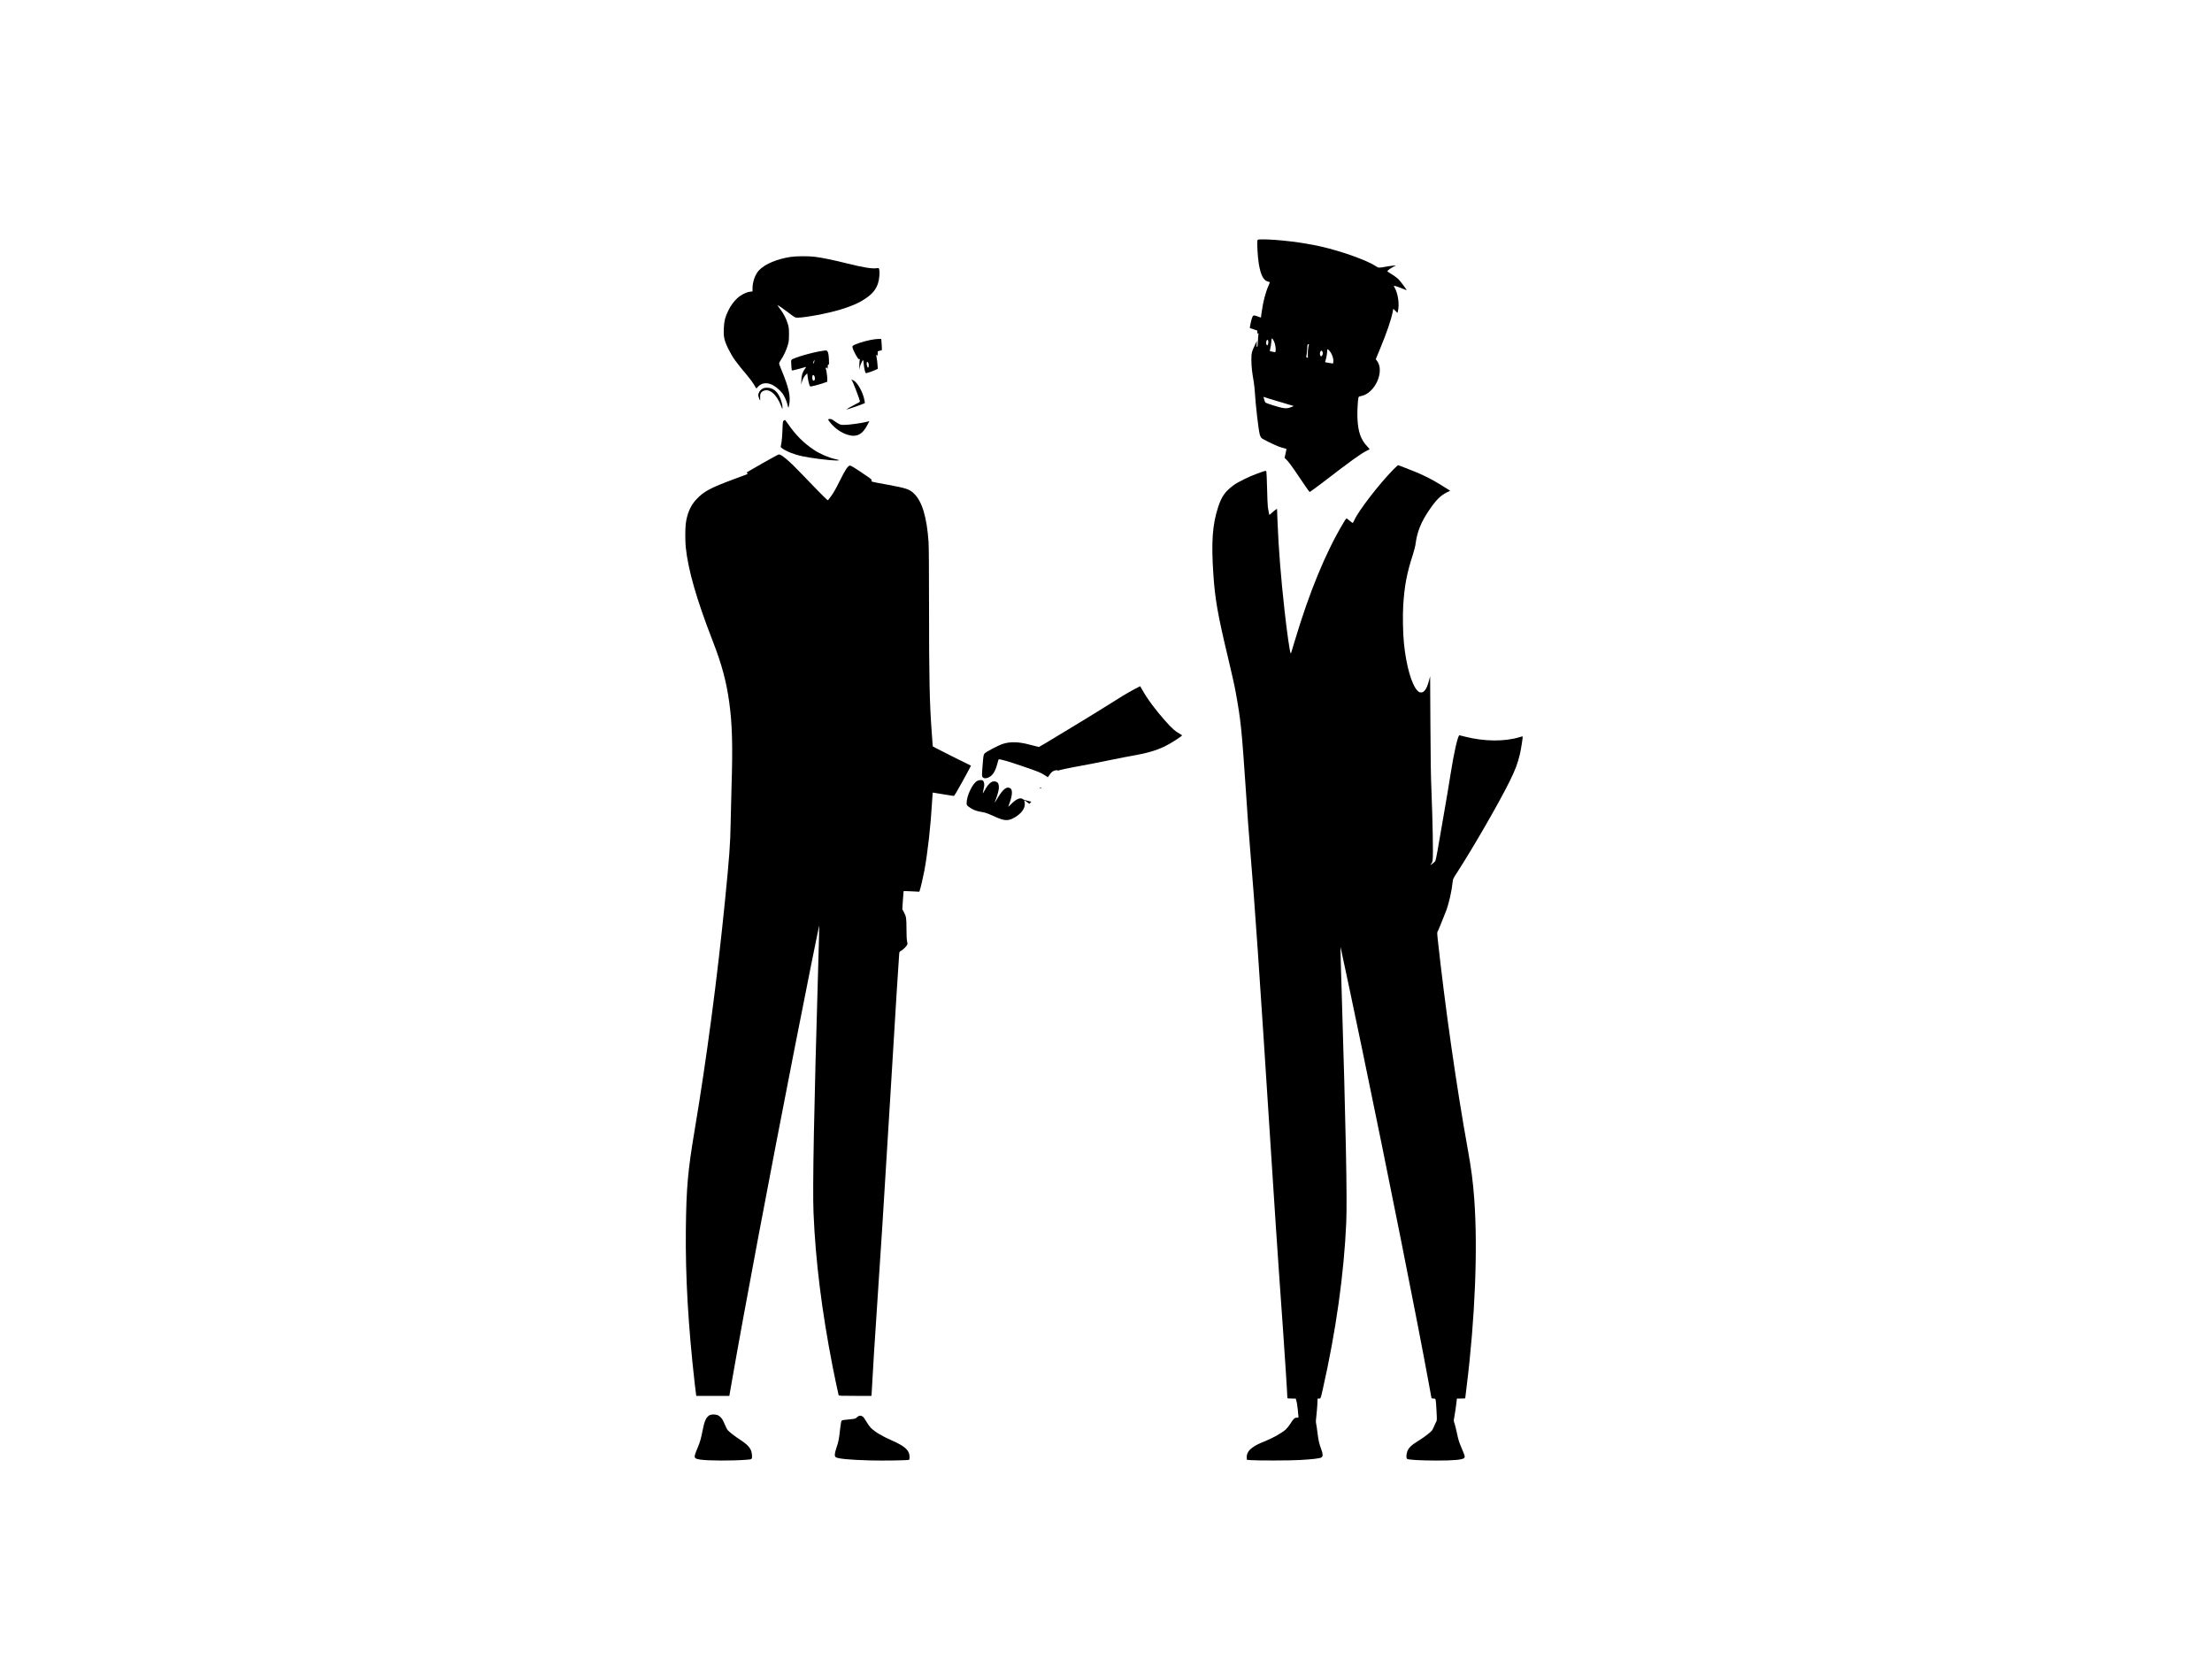 <?xml version="1.0" standalone="no"?>
<!DOCTYPE svg PUBLIC "-//W3C//DTD SVG 20010904//EN"
 "http://www.w3.org/TR/2001/REC-SVG-20010904/DTD/svg10.dtd">
<svg version="1.0" xmlns="http://www.w3.org/2000/svg"
 width="5000pt" height="3751pt" viewBox="0 0 5000 3751"
 preserveAspectRatio="xMidYMid meet">

<g transform="translate(0,3751) scale(0.1,-0.1)"
fill="#000000" stroke="none">
<path d="M28426 32084 c-17 -44 1 -378 29 -544 41 -239 102 -362 193 -390 21
-6 42 -13 49 -15 8 -3 2 -27 -21 -77 -67 -144 -128 -381 -156 -593 -6 -49 -13
-100 -15 -111 l-5 -22 -65 24 c-100 36 -110 34 -134 -30 -19 -51 -56 -225 -49
-231 2 -1 40 -15 86 -29 l82 -28 1 -46 c1 -26 3 -39 6 -29 8 29 26 20 19 -10
-4 -16 -9 -88 -13 -161 -5 -108 -8 -130 -19 -121 -10 8 -12 28 -8 73 l5 61
-36 -74 c-83 -173 -90 -201 -89 -361 1 -141 14 -266 54 -495 10 -60 21 -159
24 -220 16 -284 81 -849 111 -964 7 -29 24 -65 37 -79 23 -25 251 -139 383
-192 39 -15 96 -33 128 -40 31 -7 57 -16 57 -19 0 -3 -10 -50 -22 -104 l-22
-98 26 -22 c53 -46 138 -160 310 -417 97 -146 190 -280 205 -298 l28 -33 95
68 c52 38 133 98 179 133 680 522 872 660 1013 731 35 17 65 33 67 35 2 2 -21
30 -52 62 -151 159 -214 343 -224 658 -5 141 8 384 24 450 4 17 17 24 62 33
309 61 533 552 360 790 l-31 43 96 232 c159 386 250 654 287 839 l13 68 47
-47 47 -47 10 39 c37 146 6 385 -68 522 -27 50 -27 52 -7 52 11 0 76 -23 145
-50 68 -28 126 -49 128 -48 6 6 -143 205 -186 248 -25 25 -83 69 -130 98 -47
28 -94 59 -105 67 -19 15 -19 16 6 40 13 14 58 43 99 66 l75 40 -74 -6 c-41
-4 -119 -15 -175 -26 -133 -25 -150 -24 -199 10 -194 133 -777 342 -1252 450
-407 92 -970 160 -1321 161 -84 0 -103 -3 -108 -16z m369 -2285 c40 -77 56
-249 24 -249 -11 0 -113 22 -117 25 -1 1 4 28 12 60 9 31 18 97 22 146 8 101
16 103 59 18z m-131 15 c9 -23 7 -59 -4 -89 -9 -23 -13 -25 -25 -15 -17 14
-20 72 -5 101 13 23 26 24 34 3z m922 -100 c-14 -37 -28 -163 -24 -226 2 -37
2 -68 0 -68 -2 0 -12 4 -22 10 -16 8 -17 15 -9 42 5 18 12 84 16 146 5 102 8
112 26 112 13 0 17 -5 13 -16z m478 -149 c54 -70 88 -187 72 -248 l-6 -24 -87
14 c-48 7 -88 15 -90 17 -2 1 3 21 11 43 16 46 36 166 36 218 0 32 2 35 18 26
11 -6 31 -26 46 -46z m-164 -40 c0 -41 -27 -80 -45 -65 -29 24 -24 102 8 122
17 11 37 -20 37 -57z m-1201 -1030 c87 -28 341 -103 511 -152 l35 -10 -40 -17
c-82 -36 -139 -42 -229 -23 -92 19 -351 101 -371 117 -7 6 -18 30 -24 54 -6
24 -14 52 -18 61 -5 15 -3 17 12 11 10 -3 66 -22 124 -41z"/>
<path d="M17870 31703 c-310 -47 -588 -165 -717 -306 -83 -90 -143 -258 -143
-403 l0 -71 -60 -7 c-81 -9 -204 -72 -282 -144 -86 -80 -152 -171 -208 -287
-68 -139 -90 -224 -98 -380 -12 -207 7 -291 106 -490 92 -185 163 -285 425
-595 59 -69 127 -162 153 -207 25 -46 48 -83 51 -83 2 0 18 16 35 36 115 131
309 102 484 -71 67 -66 89 -97 127 -175 26 -54 52 -125 60 -164 15 -78 20 -77
36 8 35 189 -8 383 -174 782 -30 72 -55 140 -55 150 0 10 22 52 50 93 62 95
111 202 146 317 25 80 27 104 28 244 0 140 -3 163 -27 243 -37 119 -94 229
-172 332 -36 47 -61 85 -57 85 15 0 106 -62 227 -154 161 -123 166 -126 223
-126 169 0 686 97 962 181 257 77 423 150 571 250 157 105 236 201 285 344 30
88 44 250 27 315 -9 32 -12 35 -39 30 -114 -19 -304 10 -687 106 -297 74 -551
127 -720 149 -147 19 -428 18 -557 -2z"/>
<path d="M19675 29826 c-186 -39 -374 -103 -402 -137 -16 -20 12 -95 77 -210
43 -74 56 -90 72 -86 15 4 18 2 12 -11 -4 -9 -9 -71 -10 -137 -2 -102 -1 -111
6 -58 8 59 63 183 80 183 4 0 10 -37 13 -82 6 -81 31 -196 45 -210 9 -8 126
29 211 67 l63 29 -7 95 c-3 53 -12 124 -20 159 -10 51 -10 62 1 62 7 0 15 -12
17 -27 2 -16 5 2 6 39 l1 67 48 14 47 14 -3 79 c-1 43 -5 100 -8 127 l-6 47
-66 -1 c-37 0 -116 -11 -177 -23z m-41 -538 c9 -37 2 -88 -13 -88 -12 0 -31
56 -31 90 0 53 30 52 44 -2z"/>
<path d="M18615 29583 c-230 -29 -685 -160 -725 -208 -8 -10 -9 -46 -3 -127 8
-113 8 -113 33 -110 25 3 266 67 297 79 8 3 -1 -15 -20 -40 -56 -73 -79 -146
-83 -262 l-4 -100 15 60 c18 68 51 128 92 168 l30 28 11 -88 c11 -85 33 -174
50 -201 7 -11 29 -8 109 12 56 14 141 39 189 56 49 16 90 30 91 30 2 0 3 30 3
68 -1 64 -20 198 -35 235 -5 13 -2 17 13 17 15 0 22 -8 25 -27 2 -16 5 0 6 35
1 50 4 62 17 62 15 0 16 13 11 118 -7 154 -28 206 -79 201 -7 -1 -26 -4 -43
-6z m-209 -247 c-4 -19 -12 -36 -20 -39 -10 -4 -9 4 3 38 18 51 26 51 17 1z
m14 -376 c0 -47 -21 -68 -44 -45 -19 20 -22 95 -3 114 18 18 47 -23 47 -69z"/>
<path d="M19259 28906 c18 -19 161 -390 178 -461 4 -17 -9 -27 -74 -58 -96
-48 -235 -128 -230 -133 5 -5 303 96 371 126 l46 19 -6 43 c-29 189 -163 434
-261 474 -45 19 -50 18 -24 -10z"/>
<path d="M17265 28738 c-72 -27 -125 -97 -125 -164 0 -25 33 -114 42 -114 2 0
2 30 0 68 -4 80 15 119 73 146 134 64 299 -75 398 -334 27 -73 32 -80 35 -54
5 50 -26 174 -62 249 -65 136 -153 204 -271 211 -33 2 -73 -1 -90 -8z"/>
<path d="M18723 28032 c-8 -5 7 -30 47 -79 104 -126 244 -224 383 -268 210
-67 345 2 463 237 l35 69 -28 -7 c-16 -3 -44 -10 -63 -15 -97 -24 -367 -61
-455 -62 -96 -2 -102 -1 -160 32 -33 18 -79 49 -102 67 -41 34 -91 44 -120 26z"/>
<path d="M17714 28002 c-20 -17 -21 -31 -27 -207 -3 -105 -13 -230 -21 -280
-9 -49 -18 -96 -19 -104 -3 -20 112 -90 211 -129 176 -69 323 -102 672 -147
321 -42 551 -45 365 -5 -156 33 -351 116 -491 208 -235 155 -420 340 -595 595
-33 48 -63 87 -67 87 -4 -1 -16 -9 -28 -18z"/>
<path d="M17245 27044 c-187 -107 -347 -199 -355 -204 -12 -7 -12 -11 -1 -24
8 -9 12 -18 10 -20 -2 -1 -141 -54 -309 -116 -536 -199 -678 -275 -848 -455
-132 -139 -213 -326 -241 -555 -14 -108 -14 -388 -1 -521 52 -514 242 -1180
607 -2119 207 -532 310 -913 377 -1395 68 -494 81 -988 51 -1925 -8 -250 -17
-621 -20 -825 -7 -445 -29 -747 -126 -1720 -175 -1762 -416 -3586 -694 -5240
-147 -875 -182 -1275 -192 -2195 -12 -1067 53 -2194 202 -3505 14 -121 28
-230 30 -243 l5 -22 373 0 373 0 58 333 c280 1606 834 4552 1416 7517 245
1253 555 2794 558 2778 2 -8 -8 -404 -22 -879 -97 -3282 -131 -5053 -107
-5614 45 -1083 187 -2223 432 -3475 39 -201 125 -608 135 -642 5 -17 32 -18
374 -18 l368 0 6 73 c3 39 10 167 16 282 14 267 51 874 90 1440 99 1461 160
2429 310 4895 135 2224 199 3260 206 3308 4 34 11 45 34 57 41 21 98 73 130
117 26 36 27 38 14 100 -9 41 -14 140 -14 284 0 243 -6 282 -63 386 l-31 57
13 203 c7 112 15 205 16 207 2 2 83 -1 179 -5 l176 -9 9 25 c18 44 79 311 106
455 76 413 144 1024 175 1574 6 102 12 186 13 187 1 1 103 -16 227 -37 124
-21 234 -39 246 -39 16 0 55 64 208 341 103 188 186 342 184 343 -99 46 -744
370 -793 397 l-71 40 -22 302 c-50 666 -62 1231 -62 2894 0 760 -4 1322 -10
1415 -39 571 -147 929 -334 1106 -102 96 -168 118 -601 198 -389 71 -366 64
-351 104 4 11 -60 59 -234 174 -199 132 -243 157 -264 152 -45 -11 -102 -100
-226 -349 -88 -177 -139 -268 -192 -339 l-73 -96 -25 18 c-31 23 -321 317
-570 579 -270 284 -455 442 -514 440 -12 0 -174 -88 -361 -195z"/>
<path d="M31500 26903 c-330 -337 -790 -934 -885 -1146 -17 -37 -34 -67 -39
-67 -5 0 -32 19 -60 43 -28 23 -59 48 -68 55 -15 12 -25 -1 -96 -120 -394
-664 -758 -1550 -1082 -2633 -92 -308 -89 -299 -95 -293 -19 18 -85 477 -139
968 -82 734 -135 1402 -158 1987 l-12 312 -27 -16 c-16 -9 -54 -41 -86 -70
-31 -29 -58 -53 -59 -53 -4 0 -22 95 -35 175 -6 39 -14 232 -18 430 -5 198
-12 368 -16 378 -10 23 -15 22 -200 -45 -189 -67 -441 -191 -542 -266 -195
-145 -271 -254 -351 -502 -126 -391 -154 -781 -106 -1500 37 -565 100 -925
329 -1880 82 -344 153 -659 175 -785 119 -659 135 -807 235 -2280 20 -286 40
-585 45 -665 5 -80 27 -361 49 -625 107 -1270 198 -2587 471 -6835 86 -1340
138 -2118 190 -2865 22 -313 58 -822 80 -1130 48 -688 100 -1495 100 -1566 0
-5 43 -9 95 -9 l94 0 11 -42 c6 -24 13 -50 15 -58 7 -23 35 -271 35 -305 0
-29 -2 -31 -33 -27 -46 5 -84 -29 -147 -133 -28 -46 -75 -105 -105 -133 -81
-74 -273 -184 -446 -256 -188 -77 -227 -97 -305 -152 -97 -68 -140 -146 -132
-239 l3 -40 80 -7 c126 -12 900 -11 1115 2 287 16 460 37 490 59 37 27 36 71
-4 183 -50 138 -63 193 -86 378 -11 91 -25 185 -31 210 -7 34 -6 76 6 165 8
66 18 182 22 258 l6 137 33 0 c38 0 34 -11 84 208 298 1315 481 2617 531 3777
23 529 -11 2213 -106 5288 -14 439 -25 828 -24 865 l1 67 13 -60 c36 -157 315
-1480 475 -2250 587 -2823 1246 -6127 1505 -7545 30 -168 58 -315 60 -327 5
-20 12 -23 49 -23 54 0 50 14 67 -279 11 -196 10 -216 -5 -242 -10 -16 -30
-61 -46 -99 -16 -39 -39 -84 -50 -100 -28 -39 -173 -151 -285 -220 -187 -114
-251 -177 -280 -273 -18 -62 -19 -128 -2 -149 17 -23 306 -40 682 -40 387 0
581 19 613 60 20 27 15 49 -57 216 -59 138 -75 186 -106 335 -20 95 -46 199
-57 229 -20 55 -21 58 -4 146 18 99 41 255 51 354 l7 62 94 0 c52 0 94 2 94 5
0 3 15 130 34 283 188 1510 252 3094 171 4212 -30 406 -66 685 -149 1145 -252
1391 -513 3215 -680 4760 -8 71 -11 132 -7 135 8 5 121 279 197 477 65 170
130 456 150 660 6 65 11 75 104 218 354 547 935 1554 1179 2045 130 263 184
404 236 620 26 108 71 397 64 405 -3 2 -33 -5 -68 -15 -335 -105 -801 -101
-1236 10 -60 15 -117 29 -124 31 -35 9 -124 -378 -201 -871 -23 -146 -55 -341
-71 -435 -16 -93 -63 -366 -104 -605 -121 -711 -147 -854 -170 -930 -5 -15
-97 -90 -111 -90 -3 0 5 13 19 30 20 23 27 46 33 107 11 119 -3 895 -27 1478
-16 410 -22 745 -26 1585 l-6 1065 -22 -85 c-37 -135 -64 -198 -104 -241 -32
-33 -44 -39 -79 -39 -35 0 -48 6 -80 38 -132 132 -256 563 -307 1072 -23 218
-30 637 -16 858 28 443 81 724 215 1137 35 109 59 204 66 265 31 248 123 480
289 726 166 248 265 349 413 424 l78 39 -118 74 c-314 199 -533 306 -922 452
-63 24 -122 46 -130 49 -10 4 -46 -26 -110 -91z"/>
<path d="M25635 21929 c-167 -91 -291 -165 -605 -364 -140 -89 -318 -199 -395
-245 -77 -45 -295 -178 -485 -295 -190 -117 -417 -254 -505 -305 l-160 -93
-45 10 c-25 6 -107 27 -182 46 -236 62 -424 67 -591 13 -96 -30 -380 -180
-411 -216 -26 -31 -29 -53 -48 -300 -15 -203 -15 -216 7 -240 37 -41 135 -18
202 47 54 53 96 139 127 261 12 51 26 95 29 98 14 14 212 -42 515 -146 396
-135 426 -147 532 -215 l66 -42 32 47 c51 74 81 97 139 108 34 6 50 6 46 0 -3
-6 2 -8 13 -4 48 14 240 57 349 76 231 41 592 111 875 170 157 33 364 73 460
89 314 54 528 116 726 210 135 64 411 243 393 253 -166 97 -213 137 -390 336
-214 241 -401 494 -510 692 -24 44 -46 80 -49 80 -3 0 -63 -32 -135 -71z"/>
<path d="M22088 19859 c-103 -54 -238 -335 -238 -495 0 -53 1 -54 53 -93 65
-49 143 -85 222 -101 33 -6 90 -18 127 -25 38 -8 127 -43 205 -79 257 -121
341 -123 514 -10 151 99 218 220 186 337 l-8 28 30 -15 c16 -9 42 -27 58 -40
l30 -25 23 24 22 24 -38 10 c-22 5 -61 15 -89 22 -27 6 -58 19 -68 28 -50 43
-150 0 -259 -111 -38 -37 -68 -67 -68 -65 0 2 14 41 31 88 61 166 69 292 22
327 -79 58 -165 -3 -287 -206 -37 -61 -69 -112 -72 -112 -2 0 3 17 12 38 35
80 75 218 81 277 7 79 -9 130 -47 150 -91 47 -180 -15 -275 -193 -25 -48 -43
-73 -40 -57 31 142 36 175 31 214 -3 25 -14 53 -23 63 -22 24 -87 23 -135 -3z"/>
<path d="M23508 19698 c9 -9 15 -9 24 0 9 9 7 12 -12 12 -19 0 -21 -3 -12 -12z"/>
<path d="M16029 5517 c-69 -46 -108 -134 -145 -327 -37 -192 -59 -268 -112
-397 -101 -241 -99 -248 63 -274 170 -26 721 -28 1040 -3 128 10 128 10 123
103 -9 140 -68 218 -266 348 -115 75 -237 169 -279 214 -20 22 -38 59 -106
213 -27 62 -85 119 -135 134 -66 20 -144 15 -183 -11z"/>
<path d="M19420 5508 c-14 -5 -38 -22 -55 -37 -27 -26 -41 -30 -145 -40 -216
-22 -197 -16 -209 -75 -6 -28 -18 -116 -27 -196 -19 -177 -33 -245 -79 -379
-40 -120 -45 -179 -16 -205 39 -36 323 -63 781 -75 293 -8 859 1 880 14 5 3
10 33 10 66 0 146 -104 242 -404 373 -220 96 -381 193 -474 286 -23 24 -67 84
-96 134 -30 50 -62 99 -72 108 -30 26 -66 37 -94 26z"/>
</g>
</svg>
